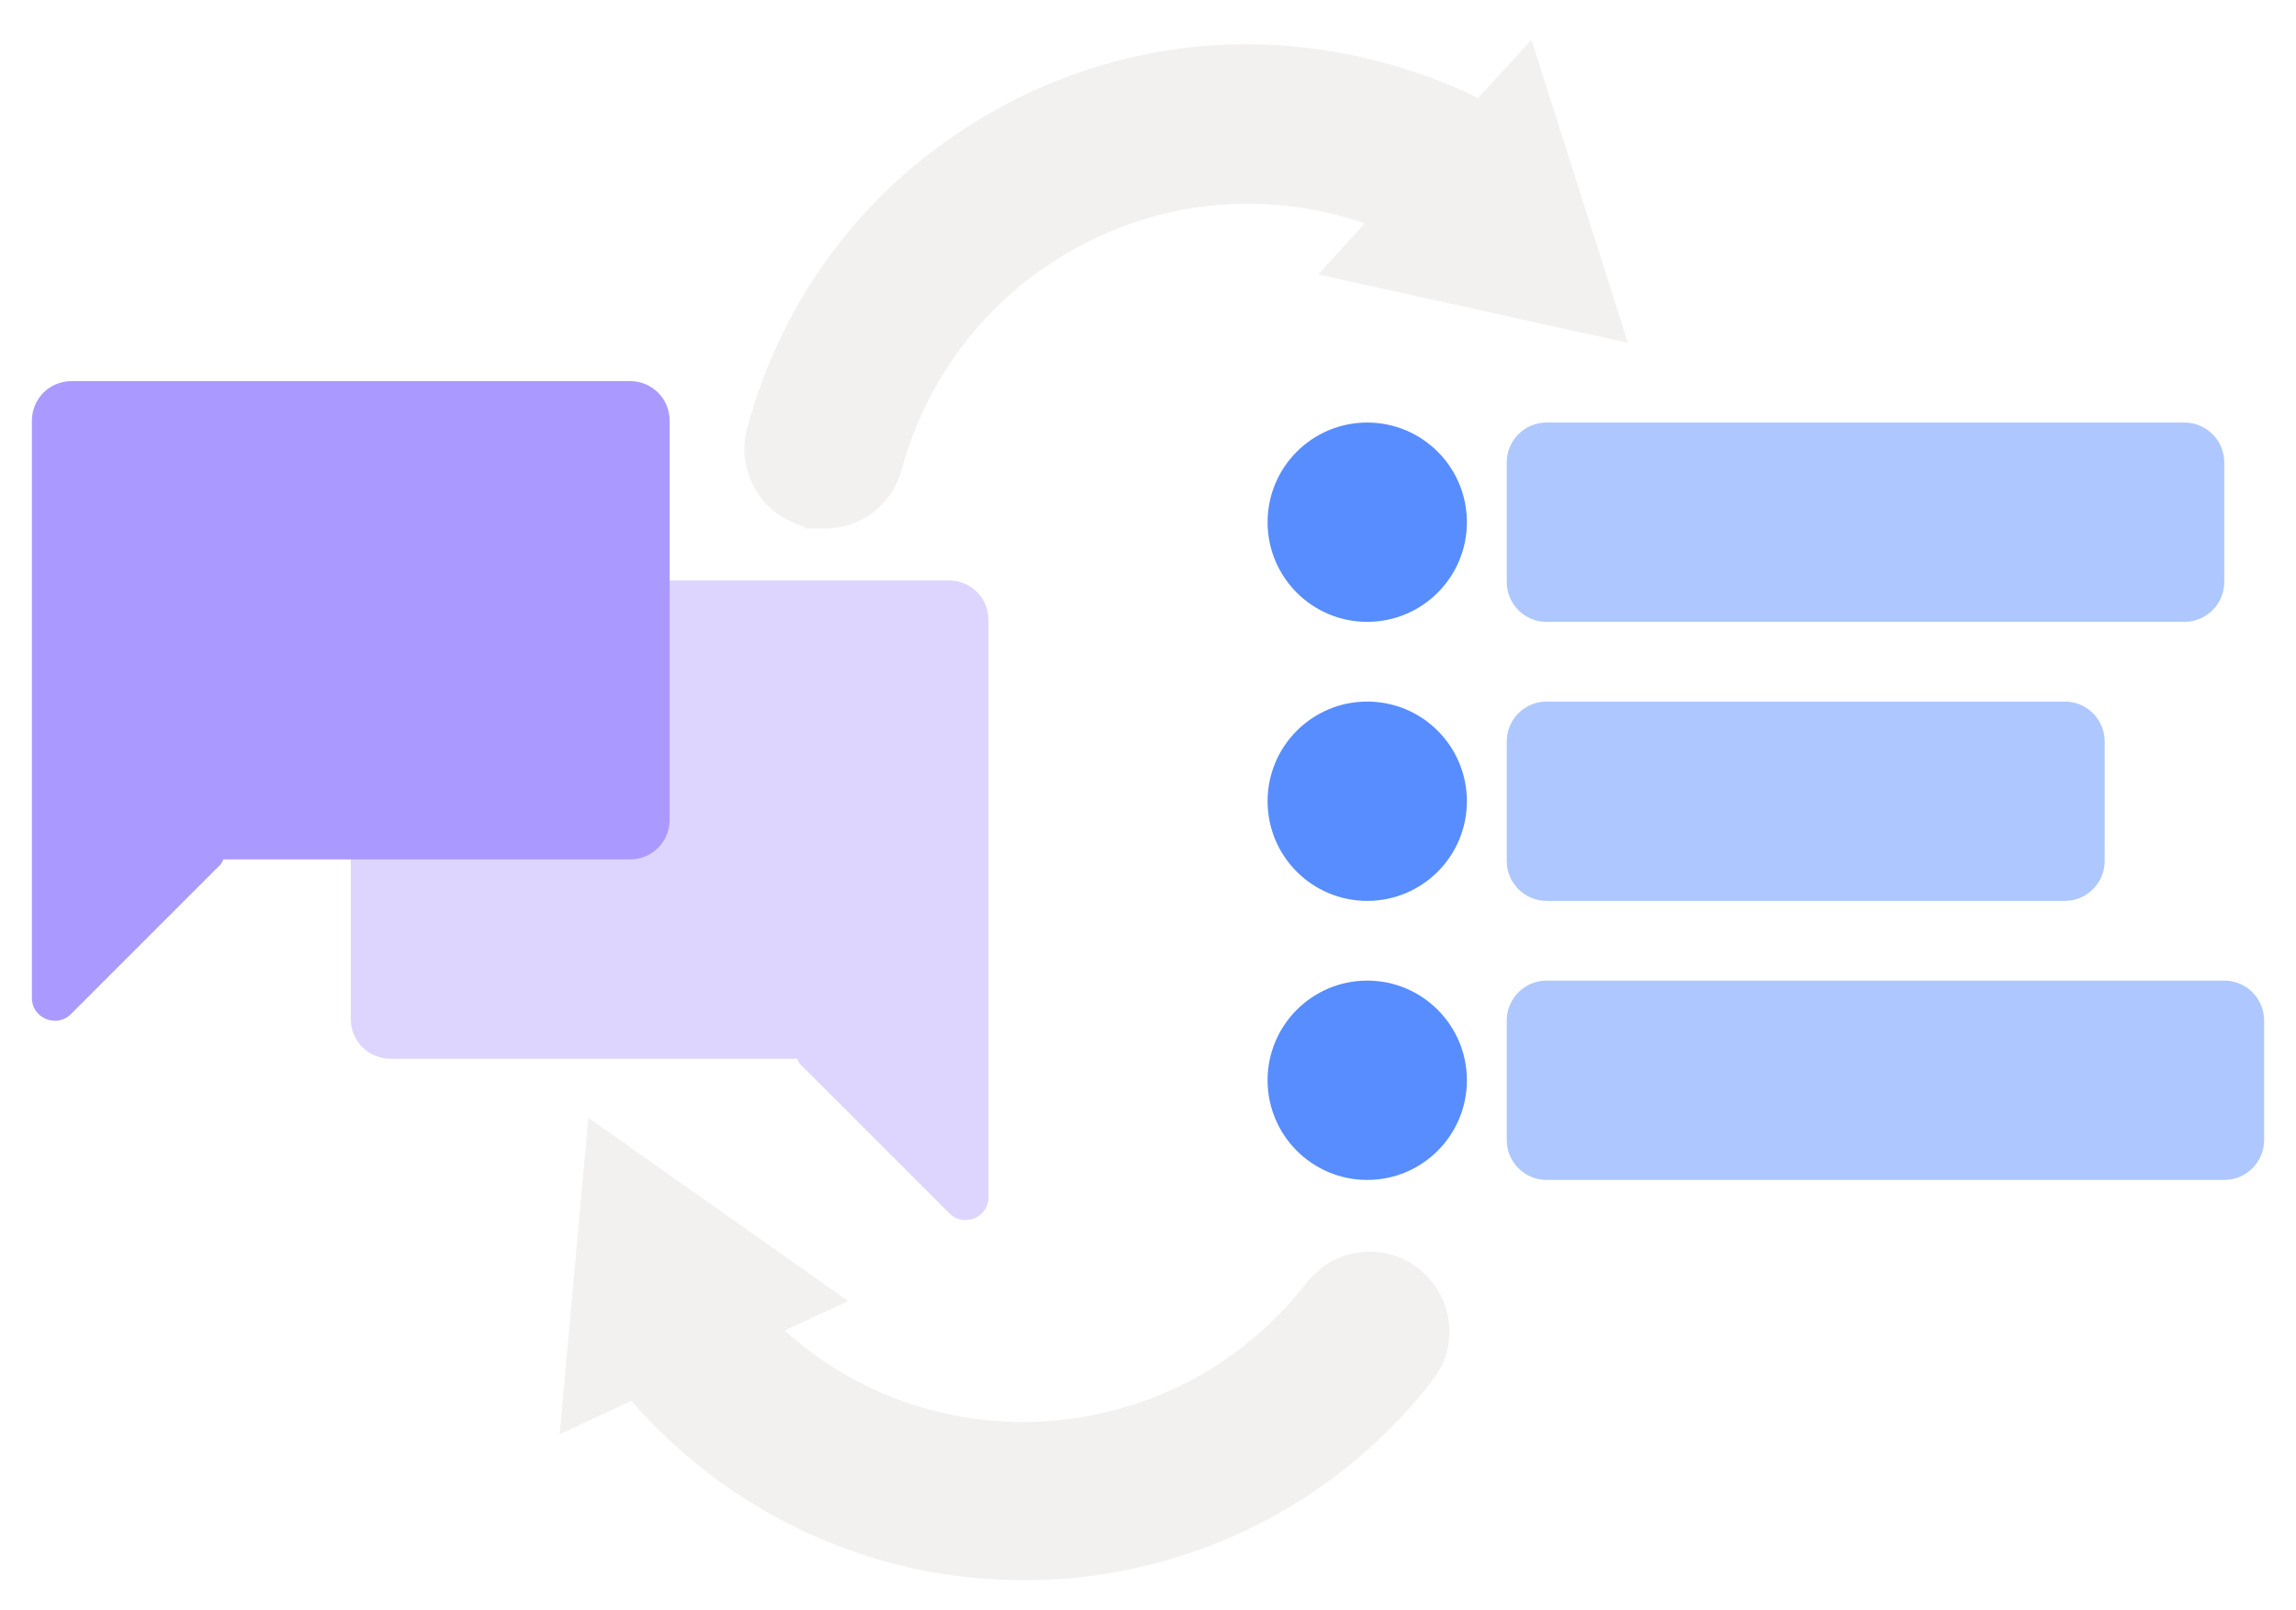 <svg width="288" height="202" viewBox="0 0 288 202" fill="none" xmlns="http://www.w3.org/2000/svg">
<g filter="url(#filter0_dd_92_78922)">
<path d="M184 63.5C184 56.596 178.404 51 171.5 51C164.596 51 159 56.596 159 63.5C159 70.404 164.596 76 171.5 76C178.404 76 184 70.404 184 63.5Z" fill="#578DFE"/>
</g>
<g filter="url(#filter1_dd_92_78922)">
<path d="M274 51H194C191.239 51 189 53.239 189 56V71C189 73.761 191.239 76 194 76H274C276.761 76 279 73.761 279 71V56C279 53.239 276.761 51 274 51Z" fill="#AEC7FF"/>
</g>
<g filter="url(#filter2_dd_92_78922)">
<path d="M184 98.5C184 91.596 178.404 86 171.5 86C164.596 86 159 91.596 159 98.5C159 105.404 164.596 111 171.5 111C178.404 111 184 105.404 184 98.5Z" fill="#578DFE"/>
</g>
<g filter="url(#filter3_dd_92_78922)">
<path d="M259 86H194C191.239 86 189 88.239 189 91V106C189 108.761 191.239 111 194 111H259C261.761 111 264 108.761 264 106V91C264 88.239 261.761 86 259 86Z" fill="#AEC7FF"/>
</g>
<g filter="url(#filter4_dd_92_78922)">
<path d="M184 133.5C184 126.596 178.404 121 171.5 121C164.596 121 159 126.596 159 133.5C159 140.404 164.596 146 171.5 146C178.404 146 184 140.404 184 133.5Z" fill="#578DFE"/>
</g>
<g filter="url(#filter5_dd_92_78922)">
<path d="M279 121H194C191.239 121 189 123.239 189 126V141C189 143.761 191.239 146 194 146H279C281.761 146 284 143.761 284 141V126C284 123.239 281.761 121 279 121Z" fill="#AEC7FF"/>
</g>
<g filter="url(#filter6_dd_92_78922)">
<path d="M44 75.8V125.8C44 128.6 46.2 130.8 49 130.8H100C100.1 131.1 100.3 131.5 100.6 131.7L119.1 150.2C120.9 152 124 150.7 124 148.2V75.8C124 73 121.8 70.8 119 70.8H49C46.2 70.8 44 73 44 75.8Z" fill="#DED5FF"/>
</g>
<g filter="url(#filter7_dd_92_78922)">
<path d="M84 50.8V100.8C84 103.6 81.8 105.8 79 105.8H28C27.9 106.1 27.7 106.5 27.4 106.7L8.9 125.2C7.1 127 4 125.7 4 123.2V50.8C4 48 6.2 45.8 9 45.8H79C81.8 45.8 84 48 84 50.8Z" fill="#AA9AFF"/>
</g>
<g filter="url(#filter8_dd_92_78922)">
<path d="M165.3 32.5L171.2 26C170.2 25.7 169.2 25.4 168.2 25.1C156.6 22 144.5 23.6 134.1 29.6C123.7 35.6 116.3 45.3 113.1 56.9C111.9 61.4 107.9 64.3 103.4 64.3C98.9 64.3 101.7 64.2 100.8 64C95.5 62.6 92.3 57.1 93.7 51.8C98.2 35 108.9 21 124 12.3C139 3.6 156.5 1.3 173.3 5.8C177.5 6.9 181.5 8.4 185.4 10.3L192.1 3L204.2 41L165.2 32.4L165.3 32.5Z" fill="#F2F1EF"/>
</g>
<g filter="url(#filter9_dd_92_78922)">
<path d="M179.8 171C169.2 184.7 153.8 193.5 136.6 195.7C133.8 196.1 131 196.2 128.3 196.2C114 196.2 100.2 191.5 88.6 182.6C85.2 179.9 82 177 79.2 173.7L70.2 177.9L73.8 138.2L106.4 161.2L98.4 164.9C99.2 165.6 100 166.2 100.8 166.9C110.3 174.3 122.1 177.5 134 176C145.9 174.5 156.5 168.4 163.9 158.9C167.3 154.5 173.6 153.7 177.9 157.1C182.3 160.5 183.1 166.8 179.7 171.1L179.8 171Z" fill="#F2F1EF"/>
</g>
<defs>
<filter id="filter0_dd_92_78922" x="155" y="48" width="33" height="33" filterUnits="userSpaceOnUse" color-interpolation-filters="sRGB">
<feFlood flood-opacity="0" result="BackgroundImageFix"/>
<feColorMatrix in="SourceAlpha" type="matrix" values="0 0 0 0 0 0 0 0 0 0 0 0 0 0 0 0 0 0 127 0" result="hardAlpha"/>
<feOffset dy="1"/>
<feGaussianBlur stdDeviation="2"/>
<feComposite in2="hardAlpha" operator="out"/>
<feColorMatrix type="matrix" values="0 0 0 0 0.047 0 0 0 0 0.047 0 0 0 0 0.051 0 0 0 0.05 0"/>
<feBlend mode="normal" in2="BackgroundImageFix" result="effect1_dropShadow_92_78922"/>
<feColorMatrix in="SourceAlpha" type="matrix" values="0 0 0 0 0 0 0 0 0 0 0 0 0 0 0 0 0 0 127 0" result="hardAlpha"/>
<feOffset dy="1"/>
<feGaussianBlur stdDeviation="2"/>
<feComposite in2="hardAlpha" operator="out"/>
<feColorMatrix type="matrix" values="0 0 0 0 0.047 0 0 0 0 0.047 0 0 0 0 0.051 0 0 0 0.1 0"/>
<feBlend mode="normal" in2="effect1_dropShadow_92_78922" result="effect2_dropShadow_92_78922"/>
<feBlend mode="normal" in="SourceGraphic" in2="effect2_dropShadow_92_78922" result="shape"/>
</filter>
<filter id="filter1_dd_92_78922" x="185" y="48" width="98" height="33" filterUnits="userSpaceOnUse" color-interpolation-filters="sRGB">
<feFlood flood-opacity="0" result="BackgroundImageFix"/>
<feColorMatrix in="SourceAlpha" type="matrix" values="0 0 0 0 0 0 0 0 0 0 0 0 0 0 0 0 0 0 127 0" result="hardAlpha"/>
<feOffset dy="1"/>
<feGaussianBlur stdDeviation="2"/>
<feComposite in2="hardAlpha" operator="out"/>
<feColorMatrix type="matrix" values="0 0 0 0 0.047 0 0 0 0 0.047 0 0 0 0 0.051 0 0 0 0.05 0"/>
<feBlend mode="normal" in2="BackgroundImageFix" result="effect1_dropShadow_92_78922"/>
<feColorMatrix in="SourceAlpha" type="matrix" values="0 0 0 0 0 0 0 0 0 0 0 0 0 0 0 0 0 0 127 0" result="hardAlpha"/>
<feOffset dy="1"/>
<feGaussianBlur stdDeviation="2"/>
<feComposite in2="hardAlpha" operator="out"/>
<feColorMatrix type="matrix" values="0 0 0 0 0.047 0 0 0 0 0.047 0 0 0 0 0.051 0 0 0 0.1 0"/>
<feBlend mode="normal" in2="effect1_dropShadow_92_78922" result="effect2_dropShadow_92_78922"/>
<feBlend mode="normal" in="SourceGraphic" in2="effect2_dropShadow_92_78922" result="shape"/>
</filter>
<filter id="filter2_dd_92_78922" x="155" y="83" width="33" height="33" filterUnits="userSpaceOnUse" color-interpolation-filters="sRGB">
<feFlood flood-opacity="0" result="BackgroundImageFix"/>
<feColorMatrix in="SourceAlpha" type="matrix" values="0 0 0 0 0 0 0 0 0 0 0 0 0 0 0 0 0 0 127 0" result="hardAlpha"/>
<feOffset dy="1"/>
<feGaussianBlur stdDeviation="2"/>
<feComposite in2="hardAlpha" operator="out"/>
<feColorMatrix type="matrix" values="0 0 0 0 0.047 0 0 0 0 0.047 0 0 0 0 0.051 0 0 0 0.05 0"/>
<feBlend mode="normal" in2="BackgroundImageFix" result="effect1_dropShadow_92_78922"/>
<feColorMatrix in="SourceAlpha" type="matrix" values="0 0 0 0 0 0 0 0 0 0 0 0 0 0 0 0 0 0 127 0" result="hardAlpha"/>
<feOffset dy="1"/>
<feGaussianBlur stdDeviation="2"/>
<feComposite in2="hardAlpha" operator="out"/>
<feColorMatrix type="matrix" values="0 0 0 0 0.047 0 0 0 0 0.047 0 0 0 0 0.051 0 0 0 0.1 0"/>
<feBlend mode="normal" in2="effect1_dropShadow_92_78922" result="effect2_dropShadow_92_78922"/>
<feBlend mode="normal" in="SourceGraphic" in2="effect2_dropShadow_92_78922" result="shape"/>
</filter>
<filter id="filter3_dd_92_78922" x="185" y="83" width="83" height="33" filterUnits="userSpaceOnUse" color-interpolation-filters="sRGB">
<feFlood flood-opacity="0" result="BackgroundImageFix"/>
<feColorMatrix in="SourceAlpha" type="matrix" values="0 0 0 0 0 0 0 0 0 0 0 0 0 0 0 0 0 0 127 0" result="hardAlpha"/>
<feOffset dy="1"/>
<feGaussianBlur stdDeviation="2"/>
<feComposite in2="hardAlpha" operator="out"/>
<feColorMatrix type="matrix" values="0 0 0 0 0.047 0 0 0 0 0.047 0 0 0 0 0.051 0 0 0 0.05 0"/>
<feBlend mode="normal" in2="BackgroundImageFix" result="effect1_dropShadow_92_78922"/>
<feColorMatrix in="SourceAlpha" type="matrix" values="0 0 0 0 0 0 0 0 0 0 0 0 0 0 0 0 0 0 127 0" result="hardAlpha"/>
<feOffset dy="1"/>
<feGaussianBlur stdDeviation="2"/>
<feComposite in2="hardAlpha" operator="out"/>
<feColorMatrix type="matrix" values="0 0 0 0 0.047 0 0 0 0 0.047 0 0 0 0 0.051 0 0 0 0.1 0"/>
<feBlend mode="normal" in2="effect1_dropShadow_92_78922" result="effect2_dropShadow_92_78922"/>
<feBlend mode="normal" in="SourceGraphic" in2="effect2_dropShadow_92_78922" result="shape"/>
</filter>
<filter id="filter4_dd_92_78922" x="155" y="118" width="33" height="33" filterUnits="userSpaceOnUse" color-interpolation-filters="sRGB">
<feFlood flood-opacity="0" result="BackgroundImageFix"/>
<feColorMatrix in="SourceAlpha" type="matrix" values="0 0 0 0 0 0 0 0 0 0 0 0 0 0 0 0 0 0 127 0" result="hardAlpha"/>
<feOffset dy="1"/>
<feGaussianBlur stdDeviation="2"/>
<feComposite in2="hardAlpha" operator="out"/>
<feColorMatrix type="matrix" values="0 0 0 0 0.047 0 0 0 0 0.047 0 0 0 0 0.051 0 0 0 0.05 0"/>
<feBlend mode="normal" in2="BackgroundImageFix" result="effect1_dropShadow_92_78922"/>
<feColorMatrix in="SourceAlpha" type="matrix" values="0 0 0 0 0 0 0 0 0 0 0 0 0 0 0 0 0 0 127 0" result="hardAlpha"/>
<feOffset dy="1"/>
<feGaussianBlur stdDeviation="2"/>
<feComposite in2="hardAlpha" operator="out"/>
<feColorMatrix type="matrix" values="0 0 0 0 0.047 0 0 0 0 0.047 0 0 0 0 0.051 0 0 0 0.1 0"/>
<feBlend mode="normal" in2="effect1_dropShadow_92_78922" result="effect2_dropShadow_92_78922"/>
<feBlend mode="normal" in="SourceGraphic" in2="effect2_dropShadow_92_78922" result="shape"/>
</filter>
<filter id="filter5_dd_92_78922" x="185" y="118" width="103" height="33" filterUnits="userSpaceOnUse" color-interpolation-filters="sRGB">
<feFlood flood-opacity="0" result="BackgroundImageFix"/>
<feColorMatrix in="SourceAlpha" type="matrix" values="0 0 0 0 0 0 0 0 0 0 0 0 0 0 0 0 0 0 127 0" result="hardAlpha"/>
<feOffset dy="1"/>
<feGaussianBlur stdDeviation="2"/>
<feComposite in2="hardAlpha" operator="out"/>
<feColorMatrix type="matrix" values="0 0 0 0 0.047 0 0 0 0 0.047 0 0 0 0 0.051 0 0 0 0.05 0"/>
<feBlend mode="normal" in2="BackgroundImageFix" result="effect1_dropShadow_92_78922"/>
<feColorMatrix in="SourceAlpha" type="matrix" values="0 0 0 0 0 0 0 0 0 0 0 0 0 0 0 0 0 0 127 0" result="hardAlpha"/>
<feOffset dy="1"/>
<feGaussianBlur stdDeviation="2"/>
<feComposite in2="hardAlpha" operator="out"/>
<feColorMatrix type="matrix" values="0 0 0 0 0.047 0 0 0 0 0.047 0 0 0 0 0.051 0 0 0 0.1 0"/>
<feBlend mode="normal" in2="effect1_dropShadow_92_78922" result="effect2_dropShadow_92_78922"/>
<feBlend mode="normal" in="SourceGraphic" in2="effect2_dropShadow_92_78922" result="shape"/>
</filter>
<filter id="filter6_dd_92_78922" x="40" y="67.8" width="88" height="88.238" filterUnits="userSpaceOnUse" color-interpolation-filters="sRGB">
<feFlood flood-opacity="0" result="BackgroundImageFix"/>
<feColorMatrix in="SourceAlpha" type="matrix" values="0 0 0 0 0 0 0 0 0 0 0 0 0 0 0 0 0 0 127 0" result="hardAlpha"/>
<feOffset dy="1"/>
<feGaussianBlur stdDeviation="2"/>
<feComposite in2="hardAlpha" operator="out"/>
<feColorMatrix type="matrix" values="0 0 0 0 0.047 0 0 0 0 0.047 0 0 0 0 0.051 0 0 0 0.05 0"/>
<feBlend mode="normal" in2="BackgroundImageFix" result="effect1_dropShadow_92_78922"/>
<feColorMatrix in="SourceAlpha" type="matrix" values="0 0 0 0 0 0 0 0 0 0 0 0 0 0 0 0 0 0 127 0" result="hardAlpha"/>
<feOffset dy="1"/>
<feGaussianBlur stdDeviation="2"/>
<feComposite in2="hardAlpha" operator="out"/>
<feColorMatrix type="matrix" values="0 0 0 0 0.047 0 0 0 0 0.047 0 0 0 0 0.051 0 0 0 0.1 0"/>
<feBlend mode="normal" in2="effect1_dropShadow_92_78922" result="effect2_dropShadow_92_78922"/>
<feBlend mode="normal" in="SourceGraphic" in2="effect2_dropShadow_92_78922" result="shape"/>
</filter>
<filter id="filter7_dd_92_78922" x="0" y="42.8" width="88" height="88.238" filterUnits="userSpaceOnUse" color-interpolation-filters="sRGB">
<feFlood flood-opacity="0" result="BackgroundImageFix"/>
<feColorMatrix in="SourceAlpha" type="matrix" values="0 0 0 0 0 0 0 0 0 0 0 0 0 0 0 0 0 0 127 0" result="hardAlpha"/>
<feOffset dy="1"/>
<feGaussianBlur stdDeviation="2"/>
<feComposite in2="hardAlpha" operator="out"/>
<feColorMatrix type="matrix" values="0 0 0 0 0.047 0 0 0 0 0.047 0 0 0 0 0.051 0 0 0 0.05 0"/>
<feBlend mode="normal" in2="BackgroundImageFix" result="effect1_dropShadow_92_78922"/>
<feColorMatrix in="SourceAlpha" type="matrix" values="0 0 0 0 0 0 0 0 0 0 0 0 0 0 0 0 0 0 127 0" result="hardAlpha"/>
<feOffset dy="1"/>
<feGaussianBlur stdDeviation="2"/>
<feComposite in2="hardAlpha" operator="out"/>
<feColorMatrix type="matrix" values="0 0 0 0 0.047 0 0 0 0 0.047 0 0 0 0 0.051 0 0 0 0.1 0"/>
<feBlend mode="normal" in2="effect1_dropShadow_92_78922" result="effect2_dropShadow_92_78922"/>
<feBlend mode="normal" in="SourceGraphic" in2="effect2_dropShadow_92_78922" result="shape"/>
</filter>
<filter id="filter8_dd_92_78922" x="89.371" y="0" width="118.829" height="69.3" filterUnits="userSpaceOnUse" color-interpolation-filters="sRGB">
<feFlood flood-opacity="0" result="BackgroundImageFix"/>
<feColorMatrix in="SourceAlpha" type="matrix" values="0 0 0 0 0 0 0 0 0 0 0 0 0 0 0 0 0 0 127 0" result="hardAlpha"/>
<feOffset dy="1"/>
<feGaussianBlur stdDeviation="2"/>
<feComposite in2="hardAlpha" operator="out"/>
<feColorMatrix type="matrix" values="0 0 0 0 0.047 0 0 0 0 0.047 0 0 0 0 0.051 0 0 0 0.05 0"/>
<feBlend mode="normal" in2="BackgroundImageFix" result="effect1_dropShadow_92_78922"/>
<feColorMatrix in="SourceAlpha" type="matrix" values="0 0 0 0 0 0 0 0 0 0 0 0 0 0 0 0 0 0 127 0" result="hardAlpha"/>
<feOffset dy="1"/>
<feGaussianBlur stdDeviation="2"/>
<feComposite in2="hardAlpha" operator="out"/>
<feColorMatrix type="matrix" values="0 0 0 0 0.047 0 0 0 0 0.047 0 0 0 0 0.051 0 0 0 0.1 0"/>
<feBlend mode="normal" in2="effect1_dropShadow_92_78922" result="effect2_dropShadow_92_78922"/>
<feBlend mode="normal" in="SourceGraphic" in2="effect2_dropShadow_92_78922" result="shape"/>
</filter>
<filter id="filter9_dd_92_78922" x="66.2" y="135.2" width="119.606" height="66" filterUnits="userSpaceOnUse" color-interpolation-filters="sRGB">
<feFlood flood-opacity="0" result="BackgroundImageFix"/>
<feColorMatrix in="SourceAlpha" type="matrix" values="0 0 0 0 0 0 0 0 0 0 0 0 0 0 0 0 0 0 127 0" result="hardAlpha"/>
<feOffset dy="1"/>
<feGaussianBlur stdDeviation="2"/>
<feComposite in2="hardAlpha" operator="out"/>
<feColorMatrix type="matrix" values="0 0 0 0 0.047 0 0 0 0 0.047 0 0 0 0 0.051 0 0 0 0.05 0"/>
<feBlend mode="normal" in2="BackgroundImageFix" result="effect1_dropShadow_92_78922"/>
<feColorMatrix in="SourceAlpha" type="matrix" values="0 0 0 0 0 0 0 0 0 0 0 0 0 0 0 0 0 0 127 0" result="hardAlpha"/>
<feOffset dy="1"/>
<feGaussianBlur stdDeviation="2"/>
<feComposite in2="hardAlpha" operator="out"/>
<feColorMatrix type="matrix" values="0 0 0 0 0.047 0 0 0 0 0.047 0 0 0 0 0.051 0 0 0 0.1 0"/>
<feBlend mode="normal" in2="effect1_dropShadow_92_78922" result="effect2_dropShadow_92_78922"/>
<feBlend mode="normal" in="SourceGraphic" in2="effect2_dropShadow_92_78922" result="shape"/>
</filter>
</defs>
</svg>
